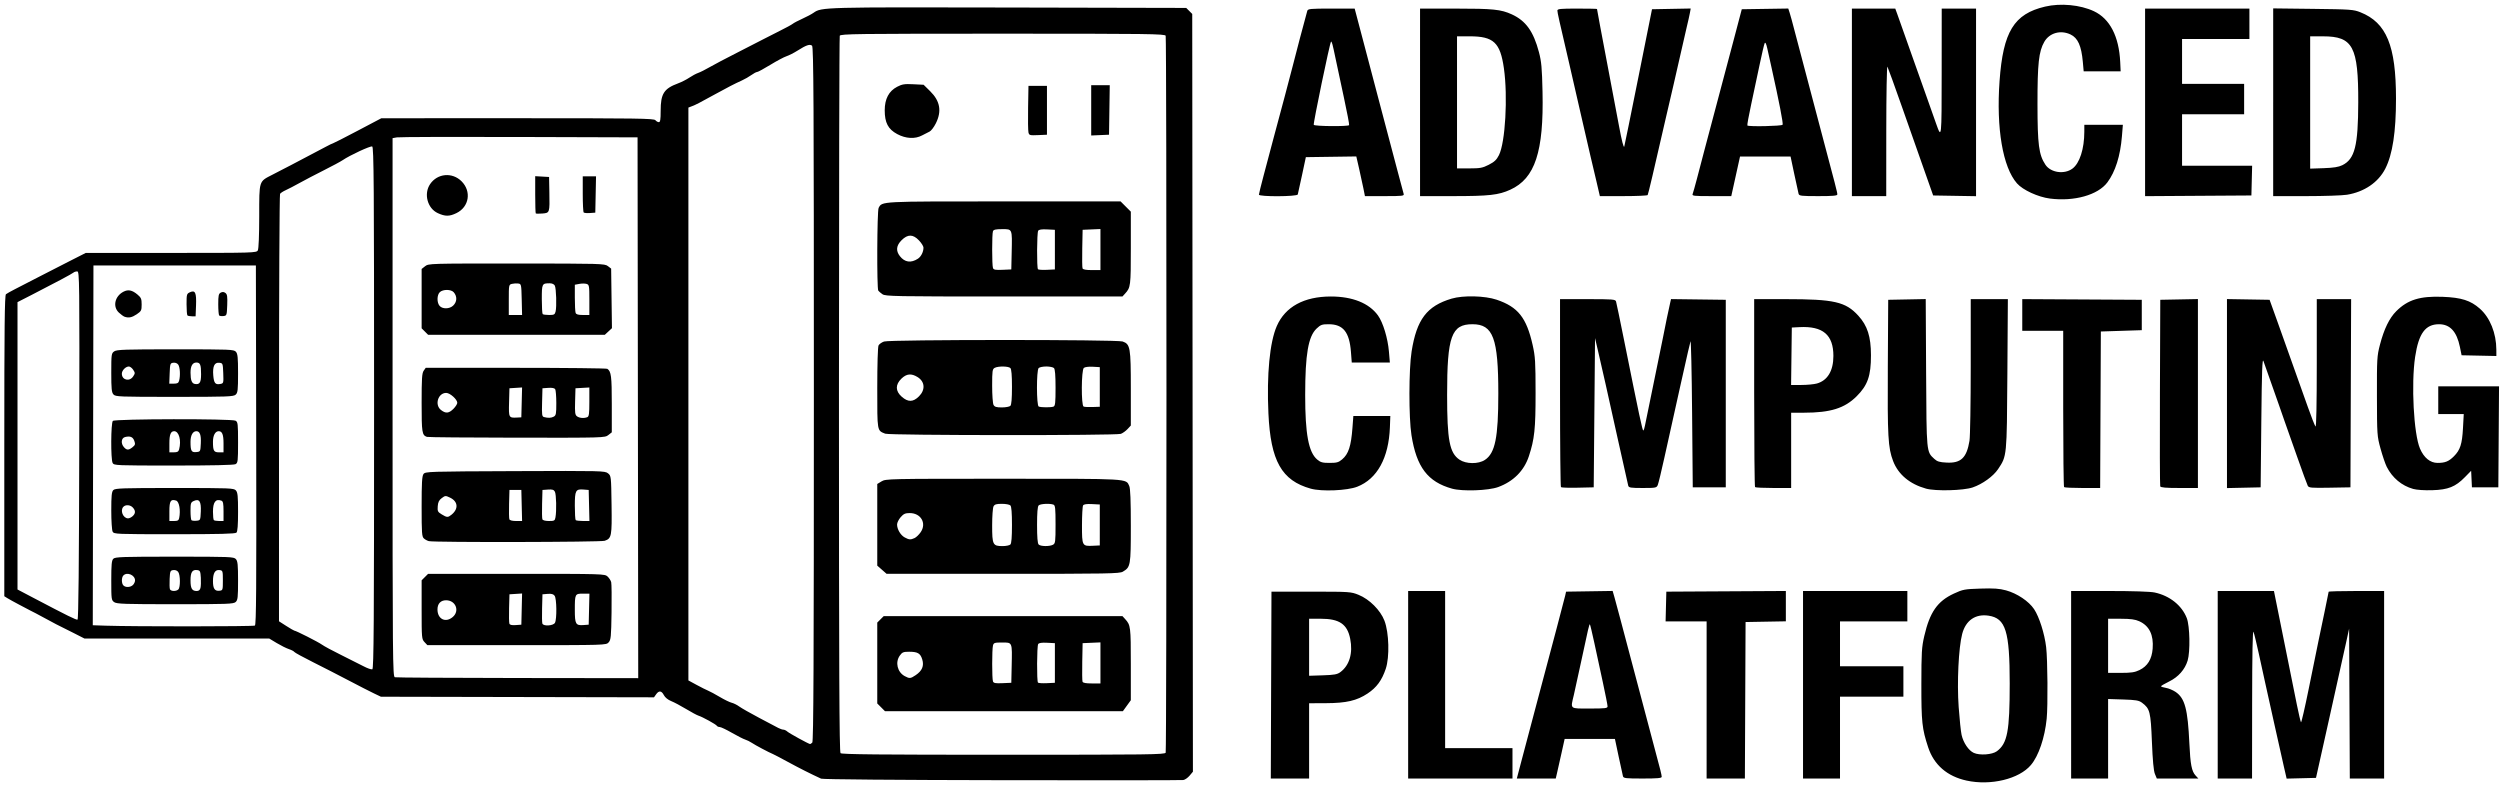 <?xml version="1.0" encoding="UTF-8" standalone="no"?>
<!-- Created with Inkscape (http://www.inkscape.org/) -->

<svg
   version="1.1"
   id="svg2"
   width="605.76"
   height="191.68"
   viewBox="0 0 605.76 191.68"
   sodipodi:docname="acp_logo2.svg"
   inkscape:version="1.1.2 (0a00cf5339, 2022-02-04)"
   xmlns:inkscape="http://www.inkscape.org/namespaces/inkscape"
   xmlns:sodipodi="http://sodipodi.sourceforge.net/DTD/sodipodi-0.dtd"
   xmlns="http://www.w3.org/2000/svg"
   xmlns:svg="http://www.w3.org/2000/svg">
  <defs
     id="defs6" />
  <sodipodi:namedview
     id="namedview4"
     pagecolor="#ffffff"
     bordercolor="#666666"
     borderopacity="1.0"
     inkscape:pageshadow="2"
     inkscape:pageopacity="0.0"
     inkscape:pagecheckerboard="0"
     showgrid="false"
     inkscape:zoom="3.1237086"
     inkscape:cx="91.877969"
     inkscape:cy="102.6024"
     inkscape:window-width="1920"
     inkscape:window-height="1016"
     inkscape:window-x="0"
     inkscape:window-y="453"
     inkscape:window-maximized="1"
     inkscape:current-layer="g8" />
  <g
     inkscape:groupmode="layer"
     inkscape:label="Image"
     id="g8">
    <path
       style="fill:currentColor;stroke-width:0.32"
       d="m 476.506,189.139 c -4.701,-1.03 -7.903,-3.805 -9.305,-8.064 -1.484,-4.507 -1.656,-6.108 -1.647,-15.312 0.008,-7.708 0.084,-8.964 0.703,-11.639 1.341,-5.799 3.191,-8.452 7.18,-10.298 2.179,-1.009 2.583,-1.085 6.437,-1.209 3.237,-0.104 4.554,-0.013 6.188,0.43 2.67,0.723 5.539,2.642 6.804,4.552 1.257,1.898 2.532,5.91 2.924,9.204 0.358,3.008 0.441,14.215 0.129,17.345 -0.463,4.631 -1.948,8.991 -3.82,11.216 -2.853,3.391 -9.739,5.058 -15.593,3.775 z m 7.34,-7.107 c 2.557,-1.894 3.116,-4.841 3.116,-16.43 0,-12.667 -0.975,-15.794 -5.12,-16.422 -3.189,-0.483 -5.539,1.142 -6.396,4.422 -0.877,3.36 -1.28,11.739 -0.851,17.739 0.208,2.915 0.527,5.949 0.708,6.741 0.44,1.921 1.707,3.783 2.959,4.349 1.435,0.649 4.461,0.432 5.584,-0.399 z m -241.044,7.014 c -25.511,-0.045 -43.462,-0.197 -43.84,-0.371 -2.597,-1.197 -5.258,-2.538 -8,-4.032 -1.76,-0.959 -3.416,-1.829 -3.68,-1.933 -0.9,-0.356 -4.318,-2.17 -5.12,-2.718 -0.44,-0.301 -1.16,-0.657 -1.6,-0.791 -0.44,-0.135 -1.894,-0.873 -3.231,-1.642 -1.337,-0.769 -2.661,-1.397 -2.941,-1.397 -0.28,0 -0.593,-0.135 -0.695,-0.299 -0.22,-0.355 -3.483,-2.153 -4.454,-2.454 -0.373,-0.116 -1.721,-0.84 -2.995,-1.61 -1.274,-0.77 -2.9,-1.633 -3.612,-1.918 -0.789,-0.316 -1.482,-0.878 -1.772,-1.439 -0.572,-1.106 -1.206,-1.173 -1.889,-0.2 l -0.505,0.72 -33.084,-0.071 -33.084,-0.071 -1.708,-0.815 c -0.94,-0.448 -3.652,-1.837 -6.028,-3.087 -2.376,-1.25 -6.287,-3.255 -8.691,-4.457 -2.404,-1.202 -4.458,-2.326 -4.564,-2.498 -0.107,-0.172 -0.698,-0.48 -1.315,-0.684 -0.617,-0.203 -1.938,-0.862 -2.937,-1.463 l -1.816,-1.093 H 42.858 20.477 l -2.563,-1.306 c -2.635,-1.342 -3.343,-1.698 -4.312,-2.163 -0.308,-0.148 -1.424,-0.747 -2.48,-1.331 -1.056,-0.584 -2.172,-1.183 -2.48,-1.331 -0.308,-0.148 -0.884,-0.441 -1.28,-0.65 -0.396,-0.209 -1.656,-0.873 -2.8,-1.475 -1.144,-0.602 -2.404,-1.298 -2.8,-1.547 l -0.72,-0.453 v -36.433 c 0,-28.767 0.084,-36.499 0.4,-36.745 0.22,-0.171 1.192,-0.716 2.16,-1.211 2.265,-1.157 2.466,-1.26 6.08,-3.131 1.672,-0.865 4.853,-2.494 7.068,-3.619 l 4.028,-2.046 h 20.681 c 20.119,0 20.69,-0.017 21.012,-0.619 0.201,-0.376 0.334,-3.613 0.338,-8.24 0.008,-8.808 -0.128,-8.378 3.193,-10.089 1.144,-0.59 2.368,-1.223 2.72,-1.408 0.352,-0.185 1.144,-0.593 1.76,-0.907 1.517,-0.774 6.519,-3.409 8.448,-4.45 0.862,-0.466 1.654,-0.847 1.76,-0.848 0.106,-9.6e-4 2.784,-1.367 5.952,-3.036 L 92.402,28.65 125.403,28.646 c 28.947,-0.003 33.05,0.055 33.399,0.476 0.219,0.264 0.597,0.48 0.839,0.48 0.34,0 0.441,-0.628 0.441,-2.752 0,-4.142 0.784,-5.376 4.227,-6.653 0.829,-0.307 2.053,-0.929 2.72,-1.382 0.667,-0.453 1.634,-0.97 2.15,-1.15 0.515,-0.18 1.74,-0.794 2.72,-1.366 0.981,-0.572 4.087,-2.207 6.903,-3.635 2.816,-1.428 5.624,-2.869 6.24,-3.202 0.616,-0.334 2.344,-1.213 3.84,-1.953 1.496,-0.741 2.936,-1.525 3.2,-1.742 0.264,-0.218 1.315,-0.771 2.336,-1.231 1.021,-0.459 2.245,-1.11 2.72,-1.447 1.915,-1.356 2.402,-1.369 47.335,-1.267 l 42.951,0.098 0.729,0.729 0.729,0.729 0.082,91.805 0.082,91.805 -0.798,0.949 c -0.439,0.522 -1.124,1.002 -1.522,1.067 -0.398,0.065 -20.164,0.084 -43.924,0.042 z m 39.646,-6.67 c 0.254,-0.662 0.254,-173.046 0,-173.708 -0.176,-0.458 -3.952,-0.506 -39.486,-0.506 -35.534,0 -39.31,0.048 -39.486,0.506 -0.107,0.278 -0.194,39.418 -0.194,86.976 0,66.828 0.087,86.557 0.384,86.854 0.294,0.294 9.5,0.384 39.486,0.384 35.361,0 39.12,-0.048 39.296,-0.506 z m -68.95,-10.989 -0.935,-0.935 v -9.799 -9.799 l 0.785,-0.785 0.785,-0.785 h 28.919 28.919 l 0.656,0.72 c 1.327,1.457 1.376,1.843 1.376,10.891 v 8.773 l -0.962,1.328 -0.962,1.328 h -28.823 -28.823 z m 31.637,-10.105 c 0.128,-5.751 0.19,-5.6 -2.301,-5.6 -1.842,0 -2.055,0.069 -2.23,0.72 -0.255,0.953 -0.257,8.043 -0.002,8.708 0.162,0.422 0.601,0.502 2.32,0.426 l 2.121,-0.094 z m 10.468,-0.64 v -4.8 l -1.89,-0.098 c -1.296,-0.067 -1.974,0.034 -2.155,0.32 -0.323,0.509 -0.366,9.019 -0.048,9.338 0.125,0.125 1.097,0.185 2.16,0.133 l 1.933,-0.093 z m 11.04,-0.015 v -4.975 l -2.16,0.095 -2.16,0.095 -0.089,4.465 c -0.049,2.456 -0.018,4.652 0.07,4.88 0.108,0.282 0.831,0.415 2.249,0.415 h 2.09 z m -44.767,2.963 c 1.56,-1.05 2.059,-2.234 1.594,-3.785 -0.449,-1.498 -1.099,-1.883 -3.184,-1.883 -1.4,0 -1.682,0.116 -2.261,0.929 -1.159,1.627 -0.593,4.007 1.182,4.97 1.178,0.639 1.405,0.619 2.669,-0.231 z m -8.182,-25.541 -1.131,-0.993 v -9.892 -9.892 l 1.04,-0.634 c 1.016,-0.62 1.692,-0.634 29.456,-0.635 30.861,-0.001 29.735,-0.066 30.562,1.75 0.267,0.586 0.382,3.501 0.382,9.655 0,9.651 -0.062,10.006 -1.933,11.111 -0.802,0.474 -3.554,0.523 -29.066,0.523 h -28.179 z m 31.125,-6.111 c 0.261,-0.261 0.384,-1.778 0.384,-4.736 0,-2.958 -0.123,-4.475 -0.384,-4.736 -0.211,-0.211 -1.142,-0.384 -2.069,-0.384 -1.338,0 -1.753,0.127 -2.016,0.619 -0.182,0.34 -0.331,2.418 -0.331,4.617 0,4.688 0.159,5.004 2.519,5.004 0.832,0 1.686,-0.173 1.897,-0.384 z m 10.325,0.053 c 0.568,-0.304 0.619,-0.711 0.619,-4.926 0,-3.894 -0.077,-4.624 -0.506,-4.789 -0.872,-0.334 -3.188,-0.212 -3.59,0.19 -0.261,0.261 -0.384,1.778 -0.384,4.736 0,2.958 0.123,4.475 0.384,4.736 0.471,0.471 2.634,0.504 3.477,0.053 z m 11.339,-4.789 v -4.96 l -1.89,-0.098 c -1.296,-0.067 -1.974,0.034 -2.155,0.32 -0.146,0.23 -0.267,2.39 -0.27,4.802 -0.006,5.04 0.03,5.105 2.715,4.974 l 1.6,-0.078 z m -44.889,3.182 c 0.407,-0.186 1.079,-0.831 1.492,-1.434 1.479,-2.158 0.062,-4.629 -2.655,-4.629 -1.082,0 -1.486,0.182 -2.197,0.993 -0.479,0.546 -0.871,1.345 -0.871,1.776 0,1.153 0.846,2.589 1.844,3.13 1.061,0.576 1.426,0.601 2.387,0.163 z m -7.104,-25.3 c -1.991,-0.794 -1.927,-0.423 -1.927,-11.074 0,-5.736 0.129,-9.972 0.313,-10.317 0.172,-0.322 0.77,-0.744 1.328,-0.939 1.4,-0.488 56.407,-0.499 57.805,-0.011 1.857,0.647 1.994,1.432 1.994,11.419 v 8.945 l -0.788,0.85 c -0.433,0.468 -1.163,0.993 -1.621,1.167 -1.134,0.431 -56.021,0.392 -57.105,-0.04 z m 30.329,-6.747 c 0.26,-0.26 0.384,-1.742 0.384,-4.576 0,-2.834 -0.124,-4.316 -0.384,-4.576 -0.471,-0.471 -2.951,-0.505 -3.797,-0.053 -0.561,0.3 -0.619,0.704 -0.619,4.341 0,2.205 0.149,4.288 0.331,4.629 0.263,0.492 0.678,0.619 2.016,0.619 0.927,0 1.858,-0.173 2.069,-0.384 z m 10.438,0.19 c 0.427,-0.164 0.506,-0.876 0.506,-4.576 0,-2.981 -0.123,-4.504 -0.384,-4.766 -0.211,-0.211 -1.046,-0.384 -1.856,-0.384 -0.81,0 -1.645,0.173 -1.856,0.384 -0.552,0.552 -0.537,9.101 0.016,9.324 0.579,0.234 2.98,0.245 3.574,0.018 z m 11.226,-4.766 v -4.8 l -1.706,-0.098 c -0.983,-0.056 -1.898,0.062 -2.16,0.279 -0.617,0.512 -0.667,9.116 -0.054,9.374 0.22,0.093 1.192,0.141 2.16,0.107 l 1.76,-0.062 z m -43.808,2.272 c 1.584,-1.584 1.437,-3.566 -0.346,-4.668 -1.517,-0.938 -2.667,-0.826 -3.911,0.379 -1.508,1.462 -1.481,3.017 0.076,4.384 1.542,1.354 2.76,1.326 4.181,-0.095 z m -8.841,-24.733 c -0.435,-0.298 -0.897,-0.694 -1.026,-0.88 -0.374,-0.539 -0.295,-19.328 0.085,-20.036 0.868,-1.622 0.107,-1.582 30.412,-1.582 h 28.214 l 1.242,1.242 1.242,1.242 v 8.859 c 0,9.138 -0.048,9.519 -1.376,10.977 l -0.656,0.72 h -28.673 c -26.408,0 -28.735,-0.043 -29.464,-0.541 z M 245.135,61.123 c 0.128,-5.752 0.19,-5.6 -2.304,-5.6 -1.565,0 -2.085,0.118 -2.234,0.506 -0.256,0.667 -0.251,8.252 0.005,8.921 0.162,0.422 0.601,0.502 2.32,0.426 l 2.121,-0.094 z m 10.468,-0.64 v -4.8 l -1.89,-0.097 c -1.296,-0.067 -1.974,0.034 -2.155,0.32 -0.323,0.509 -0.366,9.019 -0.048,9.338 0.125,0.125 1.097,0.185 2.16,0.133 l 1.933,-0.094 z m 11.04,-0.015 V 55.493 l -2.16,0.095 -2.16,0.095 -0.089,4.465 c -0.049,2.456 -0.018,4.652 0.07,4.88 0.108,0.282 0.831,0.415 2.249,0.415 h 2.09 z m -44.226,2.216 c 0.764,-0.494 1.346,-1.653 1.346,-2.68 0,-0.328 -0.485,-1.111 -1.078,-1.739 -1.453,-1.541 -2.731,-1.558 -4.234,-0.055 -1.29,1.29 -1.423,2.56 -0.404,3.856 1.186,1.508 2.67,1.718 4.37,0.618 z M 217.4,32.49 c -2.208,-1.189 -3.029,-2.753 -3.028,-5.767 0.001,-2.758 1.003,-4.653 3.012,-5.697 1.212,-0.63 1.781,-0.719 3.914,-0.612 l 2.496,0.125 1.589,1.565 c 2.409,2.373 2.846,4.835 1.378,7.779 -0.462,0.927 -1.146,1.827 -1.52,2 -0.374,0.173 -1.184,0.587 -1.8,0.921 -1.704,0.924 -3.959,0.807 -6.042,-0.315 z m 31.801,-0.393 c -0.1,-0.404 -0.14,-3.11 -0.09,-6.014 l 0.091,-5.28 h 2.24 2.24 v 5.92 5.92 l -2.15,0.094 c -2.013,0.088 -2.162,0.048 -2.331,-0.64 z m 15.202,-5.36 v -6.095 h 2.247 2.247 l -0.087,6 -0.087,6 -2.16,0.095 -2.16,0.095 z m -67.584,153.201 c 0.297,-0.297 0.384,-19.49 0.384,-84.441 0,-71.03 -0.068,-84.114 -0.441,-84.423 -0.538,-0.447 -1.402,-0.153 -3.549,1.209 -0.851,0.54 -2.044,1.146 -2.651,1.346 -0.607,0.2 -2.371,1.14 -3.921,2.089 -1.55,0.949 -2.985,1.725 -3.189,1.725 -0.204,0 -0.83,0.332 -1.39,0.738 -0.56,0.406 -1.595,0.998 -2.299,1.316 -1.785,0.806 -3.405,1.64 -6.56,3.378 -3.83,2.11 -4.523,2.468 -5.52,2.853 l -0.88,0.34 v 69.402 69.402 l 2,1.085 c 1.1,0.597 2.36,1.229 2.8,1.405 0.44,0.176 1.705,0.859 2.812,1.517 1.106,0.658 2.402,1.289 2.88,1.402 0.478,0.113 1.3,0.523 1.828,0.911 0.528,0.388 2.688,1.617 4.8,2.731 2.112,1.114 4.2,2.217 4.64,2.45 0.44,0.234 1.005,0.426 1.255,0.427 0.25,9.6e-4 0.693,0.218 0.985,0.481 0.454,0.411 4.95,2.883 5.457,3 0.097,0.022 0.349,-0.132 0.56,-0.343 z m -42.255,-81.136 -0.081,-65.52 -28.64,-0.091 c -15.752,-0.05 -29.108,-0.007 -29.68,0.095 l -1.04,0.186 v 65.242 c 0,61.866 0.029,65.25 0.56,65.388 0.308,0.081 13.7,0.163 29.761,0.183 l 29.201,0.037 z m -51.705,56.779 c -0.671,-0.715 -0.696,-0.991 -0.696,-7.855 v -7.114 l 0.785,-0.785 0.785,-0.785 h 21.394 c 21.049,0 21.405,0.011 22.091,0.649 0.383,0.357 0.779,0.976 0.879,1.377 0.101,0.4 0.138,3.694 0.084,7.318 -0.089,5.95 -0.158,6.656 -0.708,7.263 -0.608,0.671 -0.664,0.673 -22.264,0.673 h -21.655 z m 23.555,-7.997 0.09,-3.778 -1.53,0.098 -1.53,0.098 -0.092,3.338 c -0.051,1.836 -0.016,3.536 0.077,3.779 0.116,0.302 0.598,0.409 1.532,0.342 l 1.363,-0.099 z m 8.058,3.319 c 0.483,-0.902 0.421,-5.856 -0.082,-6.543 -0.302,-0.412 -0.754,-0.537 -1.68,-0.461 l -1.267,0.103 -0.092,3.338 c -0.051,1.836 -0.019,3.528 0.07,3.76 0.267,0.695 2.656,0.541 3.051,-0.197 z m 8.261,-3.301 0.09,-3.76 h -1.576 c -1.926,0 -1.964,0.077 -1.964,3.962 0,3.405 0.219,3.79 2.079,3.652 l 1.281,-0.095 z m -33.018,1.893 c 1.716,-1.476 0.702,-4.029 -1.607,-4.046 -1.322,-0.01 -2.105,0.817 -2.105,2.221 0,2.354 1.971,3.323 3.712,1.825 z m -5.792,-18.374 c -0.352,-0.08 -0.892,-0.369 -1.2,-0.642 -0.502,-0.445 -0.56,-1.244 -0.56,-7.746 0,-5.755 0.094,-7.377 0.454,-7.87 0.441,-0.603 1.096,-0.624 22.197,-0.708 21.072,-0.084 21.766,-0.067 22.506,0.531 0.756,0.612 0.764,0.682 0.862,7.594 0.108,7.657 0.01,8.174 -1.658,8.755 -0.969,0.338 -41.138,0.419 -42.6,0.086 z m 22.49,-8.64 -0.09,-3.76 h -1.44 -1.44 l -0.092,3.338 c -0.051,1.836 -0.019,3.528 0.07,3.76 0.101,0.264 0.709,0.422 1.622,0.422 h 1.46 z m 8.179,2.88 c 0.289,-1.585 0.199,-5.583 -0.139,-6.216 -0.262,-0.49 -0.612,-0.599 -1.671,-0.522 l -1.339,0.097 -0.092,3.338 c -0.051,1.836 -0.019,3.528 0.07,3.76 0.1,0.261 0.703,0.422 1.586,0.422 1.302,0 1.438,-0.076 1.585,-0.88 z m 8.141,-2.88 -0.09,-3.76 -1.222,-0.101 c -1.939,-0.16 -2.138,0.205 -2.138,3.926 0,1.797 0.096,3.363 0.213,3.481 0.117,0.117 0.914,0.213 1.77,0.213 h 1.557 z m -33.328,2.233 c 1.743,-1.412 1.587,-3.208 -0.358,-4.135 -1.084,-0.517 -1.166,-0.512 -2.007,0.114 -0.666,0.495 -0.901,0.971 -0.975,1.974 -0.089,1.198 0.001,1.382 0.96,1.967 1.281,0.781 1.506,0.788 2.381,0.08 z m -5.963,-18.855 c -1.186,-0.424 -1.28,-1.028 -1.28,-8.248 0,-5.879 0.084,-7.187 0.498,-7.779 l 0.498,-0.711 21.822,0.005 c 12.002,0.003 21.98,0.111 22.174,0.24 0.94,0.628 1.088,1.786 1.088,8.511 v 6.878 l -0.843,0.663 c -0.835,0.656 -1.06,0.663 -22.16,0.638 -11.724,-0.014 -21.533,-0.102 -21.797,-0.197 z m 22.971,-8.356 0.091,-3.618 -1.531,0.098 -1.531,0.098 -0.091,3.414 c -0.1,3.759 -0.086,3.785 2.011,3.676 l 0.96,-0.05 z m 7.77,3.447 c 0.544,-0.291 0.618,-0.689 0.614,-3.28 -0.003,-1.622 -0.125,-3.138 -0.272,-3.369 -0.172,-0.272 -0.765,-0.385 -1.675,-0.32 l -1.408,0.101 -0.091,3.414 c -0.081,3.051 -0.03,3.43 0.48,3.563 1.011,0.263 1.718,0.23 2.352,-0.109 z m 8.113,0.137 c 0.419,-0.161 0.506,-0.798 0.506,-3.697 v -3.502 l -1.68,0.097 -1.68,0.097 -0.092,3.195 c -0.079,2.728 -0.011,3.254 0.461,3.6 0.594,0.434 1.665,0.525 2.485,0.211 z M 109.867,99.067 c 0.514,-0.514 0.935,-1.174 0.935,-1.465 0,-0.821 -1.765,-2.4 -2.683,-2.4 -1.979,0 -2.867,2.884 -1.274,4.137 1.148,0.903 1.916,0.834 3.021,-0.272 z m -6.919,-18.73 -0.785,-0.785 V 72.36 65.169 l 0.843,-0.663 c 0.834,-0.656 1.073,-0.663 22.16,-0.656 20.52,0.007 21.347,0.03 22.117,0.621 l 0.8,0.614 0.097,7.218 0.097,7.218 -0.864,0.8 -0.864,0.8 h -21.408 -21.408 z m 23.465,-7.775 c -0.088,-3.674 -0.107,-3.762 -0.843,-3.867 -0.414,-0.059 -1.098,-0.02 -1.52,0.086 -0.754,0.189 -0.767,0.256 -0.767,3.867 v 3.674 h 1.61 1.61 z m 8.207,2.938 c 0.293,-1.168 0.16,-5.631 -0.188,-6.298 -0.175,-0.336 -0.66,-0.56 -1.214,-0.56 -1.891,0 -1.935,0.087 -1.935,3.821 0,1.888 0.096,3.528 0.213,3.646 0.117,0.117 0.822,0.213 1.565,0.213 1.185,0 1.377,-0.102 1.558,-0.822 z m 8.183,-2.837 c 0,-3.428 -0.042,-3.672 -0.668,-3.87 -0.367,-0.117 -1.159,-0.12 -1.76,-0.007 l -1.092,0.205 v 3.159 c 0,1.738 0.087,3.387 0.194,3.665 0.141,0.366 0.627,0.506 1.76,0.506 h 1.566 v -3.658 z m -33.02,1.406 c 0.98,-0.913 1.038,-2.265 0.142,-3.268 -0.64,-0.716 -2.56,-0.733 -3.336,-0.03 -0.74,0.67 -0.771,2.574 -0.056,3.365 0.71,0.784 2.373,0.75 3.25,-0.067 z M 106.083,51.644 c -2.522,-1.16 -3.456,-4.693 -1.86,-7.041 1.772,-2.607 5.364,-2.926 7.615,-0.675 2.447,2.447 1.843,6.211 -1.236,7.707 -1.712,0.832 -2.726,0.834 -4.519,0.009 z m 23.737,0.07 c -0.076,-0.076 -0.137,-2.137 -0.137,-4.581 v -4.443 l 1.68,0.097 1.68,0.097 0.07,3.68 c 0.095,5.021 0.092,5.03 -1.69,5.172 -0.806,0.064 -1.526,0.055 -1.602,-0.021 z m 11.611,-0.229 c -0.126,-0.126 -0.228,-2.148 -0.228,-4.495 v -4.267 h 1.609 1.609 l -0.089,4.4 -0.089,4.4 -1.292,0.095 c -0.71,0.052 -1.394,-0.008 -1.52,-0.133 z M 90.642,98.838 c 0,-54.349 -0.064,-63.2 -0.455,-63.351 -0.448,-0.172 -5.429,2.138 -7.146,3.315 -0.483,0.331 -2.535,1.434 -4.559,2.451 -2.024,1.017 -4.688,2.41 -5.92,3.095 -1.232,0.685 -2.739,1.469 -3.349,1.742 -0.61,0.273 -1.22,0.67 -1.355,0.884 -0.135,0.213 -0.249,23.603 -0.251,51.978 l -0.005,51.59 1.766,1.13 c 0.971,0.621 1.844,1.13 1.939,1.13 0.386,0 5.802,2.744 6.695,3.391 0.528,0.383 2.616,1.509 4.64,2.502 2.024,0.993 4.459,2.22 5.412,2.726 0.953,0.506 1.925,0.846 2.16,0.756 0.355,-0.136 0.428,-10.888 0.428,-63.34 z M 61.763,151.578 c 0.319,-0.203 0.385,-9.166 0.32,-43.755 l -0.081,-43.5 h -19.68 -19.68 l -0.081,43.588 -0.081,43.588 3.121,0.105 c 6.928,0.232 35.788,0.212 36.162,-0.026 z m -34.09,-5.674 c -0.681,-0.477 -0.711,-0.702 -0.711,-5.257 0,-3.9 0.091,-4.85 0.503,-5.262 0.442,-0.442 2.232,-0.503 14.83,-0.503 13.474,0 14.359,0.035 14.857,0.585 0.442,0.488 0.53,1.357 0.53,5.23 0,4.094 -0.069,4.708 -0.585,5.175 -0.526,0.476 -2.012,0.53 -14.649,0.53 -12.211,0 -14.157,-0.066 -14.775,-0.498 z m 15.545,-3.086 c 0.514,-0.514 0.49,-3.508 -0.034,-4.225 -0.257,-0.351 -0.719,-0.529 -1.2,-0.461 -0.724,0.102 -0.789,0.262 -0.879,2.157 -0.053,1.125 -0.022,2.241 0.07,2.48 0.206,0.537 1.523,0.569 2.043,0.05 z m 5.357,-0.353 c 0.102,-0.405 0.14,-1.521 0.086,-2.48 -0.087,-1.541 -0.184,-1.755 -0.837,-1.847 -1.224,-0.173 -1.662,0.481 -1.662,2.48 0,1.965 0.359,2.585 1.498,2.585 0.495,0 0.789,-0.237 0.915,-0.737 z m 5.427,-1.823 c 0,-2.302 -0.032,-2.405 -0.782,-2.51 -1.091,-0.154 -1.618,0.715 -1.618,2.668 0,1.845 0.429,2.473 1.598,2.337 0.777,-0.091 0.802,-0.17 0.802,-2.494 z m -21.783,1.097 c 0.277,-0.277 0.503,-0.77 0.503,-1.097 0,-1.296 -1.911,-2.121 -2.816,-1.216 -0.495,0.495 -0.495,1.937 0,2.432 0.538,0.538 1.716,0.478 2.313,-0.119 z m -4.926,-12.916 c -0.183,-0.342 -0.331,-2.622 -0.331,-5.097 0,-3.644 0.094,-4.572 0.503,-4.981 0.442,-0.442 2.232,-0.503 14.83,-0.503 13.474,0 14.359,0.035 14.857,0.585 0.441,0.488 0.53,1.356 0.53,5.216 0,3.175 -0.121,4.752 -0.384,5.015 -0.287,0.287 -4.065,0.384 -15.029,0.384 -14.151,0 -14.656,-0.021 -14.976,-0.619 z m 16.122,-3.301 c 0.379,-1.874 0.009,-3.992 -0.74,-4.229 -1.318,-0.418 -1.634,0.081 -1.634,2.583 v 2.366 h 1.114 c 0.899,0 1.142,-0.139 1.26,-0.72 z m 5.24,-1.55 c 0.11,-2.488 -0.357,-3.197 -1.703,-2.584 -0.72,0.328 -0.791,0.542 -0.791,2.394 0,1.118 0.103,2.136 0.228,2.262 0.126,0.126 0.666,0.186 1.2,0.133 0.963,-0.094 0.972,-0.113 1.065,-2.205 z m 5.507,-0.096 c 0,-1.862 -0.108,-2.407 -0.506,-2.56 -1.385,-0.532 -2.054,0.333 -2.054,2.655 0,1.014 0.096,1.94 0.213,2.057 0.117,0.117 0.693,0.213 1.28,0.213 h 1.067 z m -22.025,1.196 c 0.726,-0.657 0.744,-1.325 0.056,-2.085 -0.605,-0.668 -1.721,-0.767 -2.286,-0.201 -0.872,0.872 -0.089,2.816 1.134,2.816 0.282,0 0.775,-0.238 1.097,-0.53 z m -4.844,-12.889 c -0.48,-0.897 -0.435,-9.71 0.053,-10.197 0.505,-0.505 28.779,-0.555 29.717,-0.053 0.571,0.306 0.619,0.715 0.619,5.269 0,4.554 -0.048,4.963 -0.619,5.269 -0.4,0.214 -5.708,0.331 -15.029,0.331 -13.919,0 -14.421,-0.021 -14.741,-0.619 z m 16.107,-3.301 c 0.578,-2.156 -0.033,-4.4 -1.197,-4.4 -0.838,0 -1.161,0.819 -1.161,2.944 v 2.176 h 1.083 c 0.852,0 1.124,-0.153 1.276,-0.72 z m 5.258,-1.468 c 0.096,-2.032 -0.233,-2.932 -1.072,-2.932 -0.868,0 -1.424,0.998 -1.424,2.557 0,2.228 0.217,2.616 1.401,2.501 0.992,-0.097 1,-0.112 1.095,-2.125 z m 5.504,0.012 c 0,-2.125 -0.323,-2.944 -1.161,-2.944 -0.844,0 -1.399,1.014 -1.399,2.557 0,2.204 0.207,2.563 1.474,2.563 h 1.086 z m -22.042,0.929 c 0.644,-0.521 0.704,-0.734 0.429,-1.517 -0.342,-0.974 -1.008,-1.251 -2.252,-0.939 -0.935,0.235 -1.067,1.569 -0.245,2.477 0.672,0.742 1.131,0.738 2.069,-0.021 z M 27.492,95.577 c -0.442,-0.488 -0.53,-1.359 -0.53,-5.262 0,-4.47 0.031,-4.699 0.711,-5.175 0.618,-0.433 2.569,-0.498 14.83,-0.498 13.272,0 14.151,0.035 14.649,0.585 0.442,0.488 0.53,1.357 0.53,5.23 0,4.094 -0.069,4.708 -0.585,5.175 -0.526,0.476 -2.024,0.53 -14.83,0.53 -13.394,0 -14.277,-0.035 -14.775,-0.585 z m 21.23,-4.868 c 0,-2.352 -0.205,-2.867 -1.143,-2.867 -0.93,0 -1.418,0.85 -1.413,2.459 0.007,1.842 0.308,2.613 1.068,2.738 1.146,0.188 1.487,-0.346 1.487,-2.33 z m 5.373,-0.267 c -0.091,-2.382 -0.113,-2.443 -0.951,-2.539 -1.181,-0.136 -1.652,0.843 -1.469,3.055 0.157,1.893 0.502,2.31 1.72,2.077 0.77,-0.147 0.79,-0.218 0.699,-2.592 z m -10.694,1.8 c 0.333,-1.243 0.219,-3.294 -0.216,-3.889 -0.257,-0.351 -0.719,-0.529 -1.2,-0.461 -0.743,0.105 -0.787,0.234 -0.876,2.59 l -0.093,2.48 h 1.096 c 0.866,0 1.137,-0.151 1.289,-0.72 z m -11.129,-1.04 c 0.486,-0.741 0.486,-0.859 0,-1.6 -0.288,-0.44 -0.762,-0.8 -1.052,-0.8 -0.77,0 -1.698,0.954 -1.698,1.746 0,1.555 1.868,2 2.749,0.654 z M 30.162,76.737 c -0.264,-0.096 -0.876,-0.544 -1.36,-0.995 -1.548,-1.442 -0.988,-3.972 1.122,-5.063 1.144,-0.592 2.103,-0.392 3.413,0.711 0.852,0.717 0.985,1.039 0.985,2.389 0,1.443 -0.09,1.621 -1.194,2.372 -1.158,0.787 -1.972,0.948 -2.966,0.586 z m 15.253,-0.308 c -0.117,-0.117 -0.213,-1.344 -0.213,-2.727 0,-2.399 0.038,-2.531 0.835,-2.894 1.27,-0.578 1.585,0.117 1.461,3.224 l -0.104,2.61 h -0.882 c -0.485,0 -0.978,-0.096 -1.096,-0.213 z m 7.695,0.015 c -0.125,-0.125 -0.228,-1.351 -0.228,-2.723 0,-2.106 0.093,-2.545 0.596,-2.814 0.416,-0.223 0.758,-0.2 1.135,0.075 0.443,0.324 0.522,0.85 0.444,2.948 -0.092,2.467 -0.122,2.557 -0.907,2.648 -0.447,0.052 -0.915,-0.008 -1.04,-0.133 z M 19.203,107.896 c 0.078,-40.421 0.058,-42.133 -0.496,-42.133 -0.317,0 -0.714,0.123 -0.881,0.273 -0.332,0.299 -4.739,2.651 -10.144,5.413 l -3.44,1.758 v 34.815 34.815 l 3.76,1.976 c 8.406,4.419 10.461,5.434 10.783,5.326 0.234,-0.078 0.362,-13.064 0.419,-42.246 z m 288.797,58.107 0.082,-22.64 h 9.6 c 9.378,0 9.644,0.018 11.498,0.765 2.639,1.063 5.3,3.722 6.28,6.275 1.111,2.895 1.269,8.812 0.312,11.653 -0.946,2.807 -2.207,4.523 -4.398,5.983 -2.602,1.733 -5.138,2.323 -10.091,2.345 l -4.08,0.018 v 9.12 9.12 h -4.642 -4.642 z m 16.78,-3.149 c 2.202,-1.633 3.073,-4.589 2.38,-8.073 -0.708,-3.557 -2.622,-4.858 -7.145,-4.858 h -2.812 v 6.909 6.909 l 3.338,-0.109 c 2.777,-0.091 3.489,-0.222 4.24,-0.779 z m 16.422,3.069 v -22.72 h 4.48 4.48 v 19.04 19.04 h 8.16 8.16 v 3.68 3.68 h -12.64 -12.64 z m 27.529,18.16 c 1.111,-4.232 2.311,-8.758 3.881,-14.64 3.552,-13.31 6.468,-24.336 6.642,-25.12 l 0.214,-0.96 5.642,-0.087 5.642,-0.087 0.483,1.687 c 0.266,0.928 0.936,3.415 1.489,5.527 0.553,2.112 1.297,4.92 1.653,6.24 0.356,1.32 0.986,3.696 1.401,5.28 1.314,5.018 4.538,17.181 5.258,19.84 1.245,4.597 1.606,6.048 1.606,6.467 0,0.318 -1.061,0.413 -4.618,0.413 -4.126,0 -4.635,-0.06 -4.773,-0.56 -0.085,-0.308 -0.557,-2.468 -1.05,-4.8 l -0.895,-4.24 -6.092,1.7e-4 -6.092,1.8e-4 -0.762,3.44 c -0.419,1.892 -0.904,4.052 -1.078,4.8 l -0.316,1.36 h -4.716 -4.716 z m 20.791,-12.927 c 0,-0.29 -0.517,-2.918 -1.148,-5.84 -0.631,-2.922 -1.565,-7.242 -2.074,-9.6 -0.509,-2.358 -0.984,-4.346 -1.056,-4.417 -0.151,-0.151 -0.377,0.808 -2.128,9.024 -0.712,3.344 -1.507,6.974 -1.765,8.066 -0.835,3.53 -1.111,3.294 3.85,3.294 3.798,0 4.32,-0.064 4.32,-0.527 z m 24,-1.553 v -19.04 h -4.971 -4.97 l 0.09,-3.6 0.09,-3.6 14.48,-0.083 14.48,-0.083 v 3.675 3.675 l -4.88,0.088 -4.88,0.088 -0.083,18.96 -0.083,18.96 h -4.637 -4.637 z m 23.36,-3.68 v -22.72 h 12.64 12.64 v 3.68 3.68 h -8.16 -8.16 v 5.44 5.44 h 7.68 7.68 v 3.68 3.68 h -7.68 -7.68 v 9.92 9.92 h -4.48 -4.48 z m 64.96,0 v -22.72 h 9.264 c 5.641,0 9.928,0.141 10.96,0.36 3.657,0.776 6.616,3.134 7.806,6.219 0.736,1.908 0.857,8.125 0.201,10.288 -0.656,2.163 -2.256,3.972 -4.467,5.053 -1.08,0.528 -1.972,1.05 -1.984,1.159 -0.011,0.11 0.519,0.286 1.179,0.393 0.66,0.107 1.725,0.552 2.366,0.989 2.243,1.53 2.941,4.151 3.328,12.499 0.236,5.083 0.556,6.73 1.511,7.76 l 0.667,0.72 h -5.032 -5.032 l -0.462,-1.105 c -0.315,-0.754 -0.548,-3.235 -0.732,-7.801 -0.294,-7.299 -0.479,-8.03 -2.395,-9.458 -0.765,-0.57 -1.455,-0.689 -4.56,-0.788 l -3.659,-0.116 v 9.635 9.635 h -4.48 -4.48 z m 16.56,-3.559 c 1.965,-0.951 2.99,-2.614 3.196,-5.185 0.268,-3.338 -0.809,-5.54 -3.251,-6.649 -0.98,-0.445 -2.083,-0.595 -4.425,-0.6 l -3.12,-0.007 v 6.56 6.56 h 3.099 c 2.504,0 3.368,-0.13 4.501,-0.679 z m 18.96,3.559 v -22.72 h 6.813 6.813 l 2.37,11.76 c 1.303,6.468 2.738,13.585 3.187,15.815 0.45,2.23 0.9,4.137 1.001,4.237 0.101,0.1 0.936,-3.525 1.856,-8.055 2.221,-10.937 2.745,-13.484 3.881,-18.854 0.528,-2.495 0.959,-4.619 0.959,-4.72 0,-0.101 3.024,-0.183 6.72,-0.183 h 6.72 v 22.72 22.72 h -4.157 -4.157 l -0.083,-18.16 -0.083,-18.16 -0.731,3.36 c -0.402,1.848 -2.207,9.984 -4.012,18.08 l -3.282,14.72 -3.557,0.09 -3.557,0.09 -0.684,-2.97 c -0.376,-1.634 -1.417,-6.282 -2.313,-10.33 -0.896,-4.048 -1.886,-8.512 -2.201,-9.92 -0.315,-1.408 -1.01,-4.584 -1.545,-7.057 -0.535,-2.473 -1.113,-4.849 -1.285,-5.28 -0.209,-0.524 -0.319,5.212 -0.333,17.377 l -0.02,18.16 h -4.16 -4.16 z M 317.607,118.405 c -7.063,-1.969 -9.733,-6.715 -10.264,-18.243 -0.434,-9.425 0.317,-17.245 2.031,-21.16 2.044,-4.671 6.6,-7.16 13.103,-7.16 5.242,0 9.251,1.612 11.406,4.586 1.228,1.696 2.388,5.519 2.662,8.774 l 0.222,2.64 h -4.615 -4.615 l -0.198,-2.574 c -0.371,-4.811 -1.893,-6.703 -5.394,-6.705 -1.613,-9.6e-4 -1.942,0.116 -2.925,1.044 -2.021,1.906 -2.764,6.221 -2.769,16.075 -0.005,9.483 0.817,13.902 2.914,15.667 0.813,0.684 1.289,0.813 2.997,0.813 1.732,0 2.18,-0.125 3.043,-0.852 1.542,-1.298 2.163,-3.191 2.499,-7.628 l 0.218,-2.88 h 4.48 4.48 l -0.102,2.72 c -0.278,7.426 -3.075,12.519 -7.914,14.41 -2.433,0.951 -8.613,1.21 -11.259,0.472 z m 34.24,0 c -5.903,-1.646 -8.621,-5.225 -9.842,-12.963 -0.673,-4.265 -0.655,-15.957 0.032,-20.282 1.232,-7.766 3.7,-11.021 9.704,-12.803 2.796,-0.83 8.048,-0.703 10.904,0.264 5.168,1.749 7.226,4.336 8.718,10.962 0.631,2.802 0.707,4.047 0.713,11.619 0.007,8.724 -0.257,11.206 -1.631,15.36 -1.16,3.509 -3.742,6.099 -7.429,7.453 -2.369,0.87 -8.659,1.089 -11.169,0.39 z m 7.948,-6.963 c 2.492,-1.651 3.254,-5.416 3.254,-16.08 0,-13.416 -1.26,-16.8 -6.256,-16.8 -5.108,0 -6.151,2.904 -6.15,17.12 0,10.986 0.587,14.06 2.995,15.697 1.588,1.079 4.577,1.11 6.157,0.063 z m 106.881,6.952 c -3.94,-1.101 -6.724,-3.434 -7.964,-6.674 -1.23,-3.214 -1.382,-5.935 -1.284,-22.918 l 0.094,-16.16 4.545,-0.089 4.545,-0.089 0.095,17.849 c 0.104,19.499 0.066,19.105 1.989,20.879 0.698,0.644 1.254,0.81 3.001,0.897 3.453,0.172 4.844,-1.162 5.52,-5.293 0.165,-1.009 0.301,-9.142 0.302,-18.074 l 0.002,-16.24 h 4.497 4.497 l -0.118,18.16 c -0.13,20.089 -0.103,19.812 -2.26,23.04 -1.153,1.725 -3.773,3.613 -6.136,4.421 -2.252,0.77 -8.994,0.943 -11.327,0.291 z m 118.031,0.07 c -2.759,-0.777 -5.019,-2.665 -6.378,-5.328 -0.351,-0.687 -1.026,-2.663 -1.502,-4.391 -0.847,-3.08 -0.865,-3.331 -0.885,-12.742 -0.019,-9.082 0.02,-9.755 0.732,-12.48 0.997,-3.819 2.278,-6.452 3.954,-8.124 2.78,-2.774 5.759,-3.694 11.263,-3.479 4.529,0.177 6.727,0.877 8.976,2.857 2.478,2.181 3.994,5.947 4.009,9.955 l 0.005,1.529 -4.212,-0.089 -4.212,-0.089 -0.41,-2.014 c -0.759,-3.725 -2.395,-5.506 -5.057,-5.506 -3.309,0 -4.934,2.216 -5.79,7.896 -0.987,6.545 -0.345,18.703 1.173,22.232 0.961,2.234 2.48,3.473 4.259,3.473 1.834,0 2.719,-0.358 3.967,-1.607 1.523,-1.523 1.985,-2.954 2.192,-6.793 l 0.186,-3.44 h -3.088 -3.088 v -3.36 -3.36 h 7.364 7.364 l -0.084,12.24 -0.084,12.24 h -3.2 -3.2 l -0.095,-2.006 -0.095,-2.006 -1.505,1.537 c -2.298,2.348 -4.055,3.052 -7.905,3.168 -1.931,0.058 -3.777,-0.066 -4.656,-0.313 z M 378.225,118.039 C 378.102,117.916 378.002,107.616 378.002,95.149 V 72.483 h 6.698 c 6.1,0 6.714,0.05 6.872,0.56 0.096,0.308 0.955,4.448 1.91,9.2 3.778,18.808 4.5,22.191 4.703,22.066 0.116,-0.072 0.293,-0.602 0.394,-1.178 0.1,-0.576 0.994,-4.936 1.985,-9.688 0.992,-4.752 2.066,-10.008 2.387,-11.68 0.538,-2.802 1.371,-6.815 1.778,-8.566 l 0.169,-0.726 6.632,0.086 6.632,0.086 v 22.72 22.72 h -4 -4 l -0.16,-18.08 c -0.088,-9.944 -0.262,-17.72 -0.387,-17.28 -0.224,0.789 -0.587,2.374 -2.489,10.88 -1.94,8.678 -2.561,11.475 -3.836,17.28 -0.715,3.256 -1.438,6.244 -1.607,6.64 -0.29,0.681 -0.487,0.72 -3.652,0.72 -2.912,0 -3.366,-0.072 -3.503,-0.56 -0.087,-0.308 -1.255,-5.528 -2.596,-11.6 -2.611,-11.821 -3.527,-15.904 -4.704,-20.96 l -0.745,-3.2 -0.16,18.08 -0.16,18.08 -3.857,0.089 c -2.122,0.049 -3.958,-0.011 -4.08,-0.133 z m 47.031,-0.009 c -0.117,-0.117 -0.213,-10.413 -0.213,-22.88 V 72.483 h 7.657 c 11.713,0 14.491,0.633 17.571,4.004 2.221,2.431 3.066,5.072 3.071,9.596 0.006,4.981 -0.796,7.277 -3.471,9.938 -2.926,2.91 -6.341,3.977 -12.748,3.98 l -3.12,0.002 v 9.12 9.12 h -4.267 c -2.347,0 -4.363,-0.096 -4.48,-0.213 z m 14.972,-25.102 c 2.596,-0.721 4.011,-3.08 4.011,-6.685 0,-5.108 -2.544,-7.27 -8.208,-6.977 l -1.868,0.097 -0.086,6.96 -0.086,6.96 2.486,-0.002 c 1.367,-9.6e-4 3.055,-0.16 3.751,-0.353 z m 59.908,25.101 c -0.117,-0.117 -0.213,-8.685 -0.213,-19.04 v -18.827 h -4.96 -4.96 v -3.843 -3.843 l 14.48,0.083 14.48,0.083 v 3.68 3.68 l -4.96,0.16 -4.96,0.16 -0.083,18.96 -0.083,18.96 h -4.264 c -2.345,0 -4.36,-0.096 -4.477,-0.213 z m 23.294,-0.187 c -0.084,-0.22 -0.116,-10.48 -0.07,-22.8 l 0.083,-22.4 4.56,-0.089 4.56,-0.089 v 22.889 22.889 h -4.49 c -3.297,0 -4.531,-0.106 -4.643,-0.4 z m 16.173,-22.478 v -22.897 l 5.164,0.088 5.164,0.088 2.011,5.6 c 2.534,7.055 5.204,14.551 7.237,20.32 0.868,2.464 1.715,4.617 1.882,4.784 0.19,0.191 0.303,-5.487 0.303,-15.28 V 72.483 h 4.162 4.162 l -0.082,22.8 -0.082,22.8 -5.024,0.088 c -4.539,0.08 -5.053,0.033 -5.325,-0.48 -0.165,-0.312 -1.313,-3.448 -2.551,-6.968 -1.238,-3.52 -2.636,-7.48 -3.107,-8.8 -0.471,-1.32 -1.048,-2.976 -1.281,-3.68 -0.234,-0.704 -1.097,-3.152 -1.918,-5.44 -0.821,-2.288 -1.66,-4.664 -1.863,-5.28 -0.293,-0.889 -0.403,2.142 -0.53,14.72 l -0.16,15.84 -4.08,0.09 -4.08,0.09 z m -42.88,-47.249 c -2.896,-0.37 -6.582,-2.066 -8.001,-3.683 -3.442,-3.92 -5.045,-13.341 -4.22,-24.803 0.86,-11.956 3.486,-16.249 11.03,-18.027 3.76,-0.887 8.528,-0.436 11.836,1.119 3.863,1.816 6.078,6.101 6.37,12.322 l 0.105,2.24 h -4.48 -4.48 l -0.204,-2.287 c -0.349,-3.902 -1.2,-5.799 -2.983,-6.645 -2.403,-1.14 -5.106,-0.381 -6.351,1.783 -1.341,2.331 -1.663,5.276 -1.653,15.149 0.01,9.801 0.326,12.213 1.919,14.626 1.276,1.933 4.569,2.413 6.544,0.954 1.757,-1.298 2.879,-4.776 2.885,-8.94 l 0.002,-1.68 h 4.669 4.669 l -0.228,2.8 c -0.387,4.752 -1.597,8.577 -3.528,11.155 -2.286,3.052 -8.023,4.668 -13.901,3.917 z m -191.68,-0.948 c 0,-0.195 0.504,-2.247 1.12,-4.56 0.616,-2.313 1.711,-6.437 2.433,-9.165 0.722,-2.728 1.949,-7.303 2.725,-10.167 0.777,-2.864 1.609,-6.032 1.85,-7.04 0.405,-1.694 3.209,-12.316 3.588,-13.593 0.15,-0.506 0.712,-0.56 5.825,-0.559 l 5.658,6.21e-4 2.049,7.759 c 1.127,4.268 2.73,10.351 3.563,13.519 0.832,3.168 1.955,7.416 2.495,9.44 0.54,2.024 1.568,5.912 2.285,8.64 0.717,2.728 1.381,5.212 1.477,5.52 0.16,0.516 -0.2,0.56 -4.603,0.56 h -4.777 l -0.365,-1.84 c -0.201,-1.012 -0.671,-3.175 -1.045,-4.807 l -0.681,-2.967 -6.113,0.087 -6.113,0.087 -0.92,4.32 c -0.506,2.376 -0.972,4.5 -1.036,4.72 -0.155,0.536 -9.416,0.58 -9.416,0.045 z m 21.855,-16.845 c 0.073,-0.132 -0.491,-3.12 -1.254,-6.64 -0.763,-3.52 -1.685,-7.84 -2.05,-9.6 -0.726,-3.505 -0.905,-4.155 -1.088,-3.966 -0.295,0.304 -4.351,19.853 -4.178,20.133 0.225,0.364 8.371,0.433 8.57,0.072 z m 17.185,-5.52 V 2.083 h 8.596 c 9.11,0 11.014,0.195 13.635,1.395 3.4,1.556 5.251,4.136 6.578,9.165 0.603,2.285 0.742,3.821 0.868,9.601 0.318,14.519 -1.809,20.985 -7.802,23.717 -2.86,1.304 -5.118,1.556 -13.955,1.559 l -7.92,0.002 z m 16.656,15.12 c 1.357,-0.69 1.889,-1.193 2.464,-2.329 1.543,-3.049 2.178,-14.163 1.203,-21.028 -0.891,-6.268 -2.492,-7.764 -8.312,-7.764 h -3.05 V 24.803 40.803 h 2.983 c 2.621,0 3.193,-0.107 4.713,-0.88 z m 26.081,4 c -0.461,-1.98 -1.116,-4.752 -1.455,-6.16 -0.339,-1.408 -1.417,-6.088 -2.395,-10.4 -0.978,-4.312 -2.198,-9.64 -2.712,-11.84 -2.443,-10.469 -2.896,-12.494 -2.896,-12.95 0,-0.419 0.701,-0.49 4.8,-0.49 2.64,0 4.8,0.044 4.8,0.098 0,0.143 1.003,5.496 3.01,16.062 0.97,5.104 2.003,10.576 2.297,12.16 0.694,3.738 1.149,5.523 1.301,5.103 0.067,-0.185 1.607,-7.745 3.421,-16.8 l 3.299,-16.463 4.689,-0.089 4.689,-0.089 -0.189,1.049 c -0.104,0.577 -0.452,2.129 -0.773,3.449 -0.321,1.32 -0.964,4.128 -1.428,6.24 -0.464,2.112 -1.252,5.568 -1.753,7.68 -0.5,2.112 -1.354,5.784 -1.898,8.16 -2.956,12.92 -4.245,18.395 -4.387,18.624 -0.087,0.141 -2.729,0.256 -5.871,0.256 h -5.713 z m 23.33,3.04 c 0.118,-0.308 0.574,-1.928 1.013,-3.6 0.439,-1.672 1.213,-4.624 1.72,-6.56 1.048,-4.001 4.422,-16.713 5.393,-20.32 0.355,-1.32 1.178,-4.416 1.827,-6.88 0.649,-2.464 1.352,-5.128 1.561,-5.92 l 0.38,-1.44 5.632,-0.087 5.632,-0.087 0.341,1.047 c 0.188,0.576 0.692,2.415 1.12,4.087 0.428,1.672 2.823,10.744 5.322,20.16 5.052,19.037 5.093,19.197 5.104,19.76 0.006,0.302 -1.125,0.4 -4.611,0.4 -4.126,0 -4.635,-0.06 -4.773,-0.56 -0.085,-0.308 -0.557,-2.468 -1.05,-4.8 l -0.895,-4.24 h -6.122 -6.122 l -1.061,4.8 -1.061,4.8 h -4.784 c -4.425,0 -4.768,-0.042 -4.568,-0.56 z M 431.933,30.225 c 0.184,-0.297 -0.821,-5.47 -2.731,-14.062 -0.333,-1.496 -0.776,-3.496 -0.985,-4.444 -0.243,-1.1 -0.467,-1.563 -0.62,-1.28 -0.132,0.244 -0.689,2.604 -1.238,5.244 -0.549,2.64 -1.475,6.998 -2.058,9.685 -0.583,2.687 -0.991,4.955 -0.906,5.04 0.322,0.322 8.333,0.151 8.539,-0.183 z m 16.789,-5.422 V 2.083 h 5.254 5.254 l 0.498,1.36 c 0.274,0.748 0.848,2.368 1.276,3.6 0.428,1.232 1.524,4.328 2.436,6.88 0.912,2.552 2.421,6.8 3.353,9.44 0.933,2.64 1.983,5.61 2.335,6.6 1.337,3.764 1.336,3.772 1.346,-12.44 l 0.01,-15.44 h 4.16 4.16 V 24.811 47.539 l -5.195,-0.088 -5.195,-0.088 -1.071,-3.04 c -0.589,-1.672 -1.553,-4.408 -2.142,-6.08 -0.589,-1.672 -2.54,-7.216 -4.335,-12.32 -1.795,-5.104 -3.385,-9.496 -3.533,-9.76 -0.148,-0.265 -0.273,6.661 -0.279,15.44 l -0.01,15.92 h -4.16 -4.16 z m 71.04,0.004 V 2.083 h 12.64 12.64 v 3.68 3.68 h -8.16 -8.16 v 5.44 5.44 h 7.52 7.52 v 3.68 3.68 h -7.52 -7.52 v 6.24 6.24 h 8.49 8.49 l -0.09,3.6 -0.09,3.6 -12.88,0.084 -12.88,0.084 V 24.806 Z m 31.04,-0.028 V 2.033 l 9.68,0.116 c 9.089,0.109 9.788,0.159 11.455,0.824 6.326,2.521 8.623,8.095 8.624,20.927 0,8.072 -0.831,13.515 -2.593,16.968 -1.697,3.326 -5.098,5.639 -9.292,6.32 -1.119,0.182 -5.599,0.331 -9.955,0.333 l -7.92,0.002 V 24.778 Z m 16.749,15.251 c 3.028,-1.493 3.835,-4.675 3.862,-15.226 0.035,-13.51 -1.29,-16 -8.519,-16 h -3.132 V 24.832 40.861 l 3.28,-0.113 c 2.395,-0.083 3.612,-0.277 4.509,-0.719 z"
       id="path30" />
  </g>
</svg>
